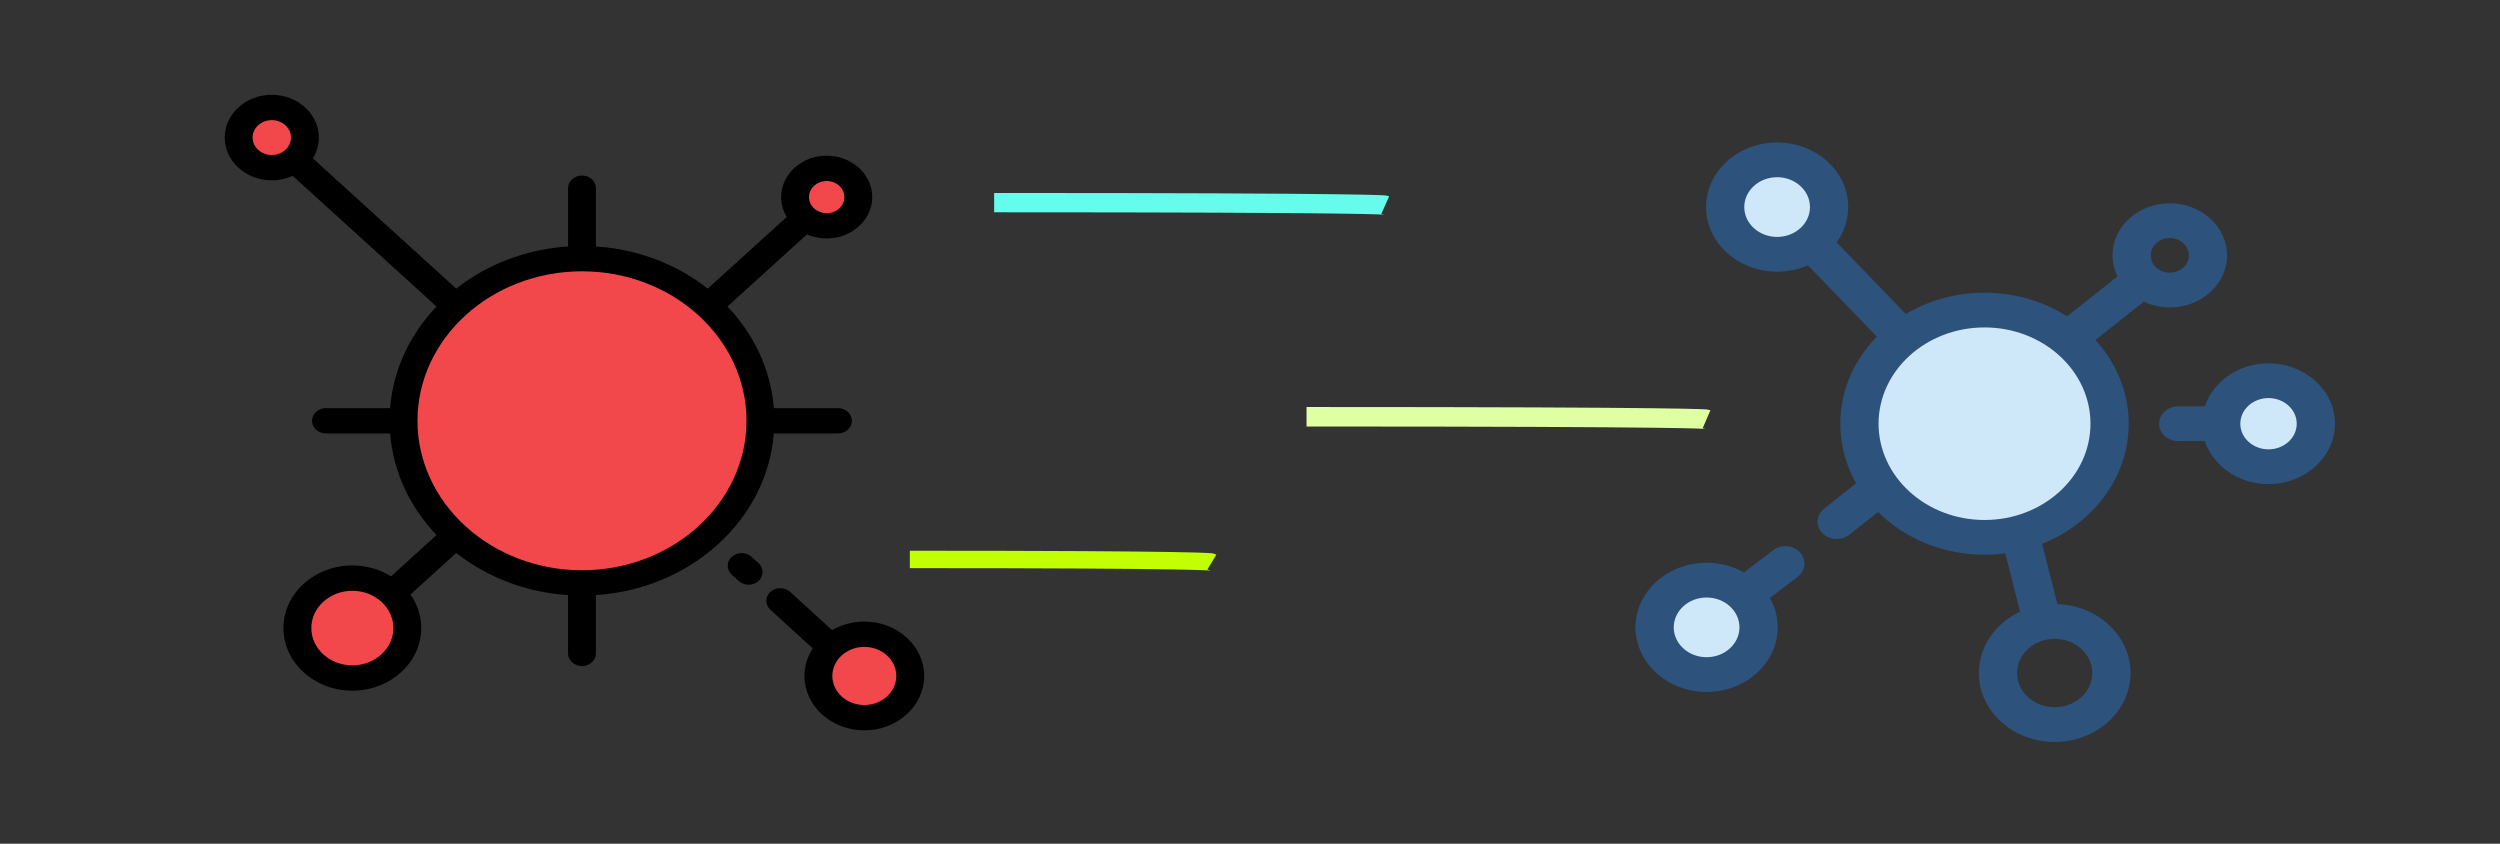 <?xml version="1.0" encoding="UTF-8" standalone="no"?>
<!-- Generator: Adobe Illustrator 19.0.0, SVG Export Plug-In . SVG Version: 6.00 Build 0)  -->

<svg
   xmlns:dc="http://purl.org/dc/elements/1.1/"
   xmlns:cc="http://creativecommons.org/ns#"
   xmlns:rdf="http://www.w3.org/1999/02/22-rdf-syntax-ns#"
   xmlns:svg="http://www.w3.org/2000/svg"
   xmlns="http://www.w3.org/2000/svg"
   xmlns:sodipodi="http://sodipodi.sourceforge.net/DTD/sodipodi-0.dtd"
   xmlns:inkscape="http://www.inkscape.org/namespaces/inkscape"
   version="1.1"
   id="Layer_1"
   x="0px"
   y="0px"
   viewBox="0 0 1544.678 521.333"
   xml:space="preserve"
   inkscape:version="0.91 r13725"
   sodipodi:docname="science.svg"
   width="1544.678"
   height="521.333"><rect x="0" y="0" width="1544.678" height="521.333" fill="#333333" stroke="none"/><defs
     id="defs53"><marker
       inkscape:stockid="TriangleOutL"
       orient="auto"
       refY="0"
       refX="0"
       id="TriangleOutL"
       style="overflow:visible"
       inkscape:isstock="true"><path
         id="path4369"
         d="m 5.77,0 -8.65,5 0,-10 8.65,5 z"
         style="fill:#000000;fill-opacity:1;fill-rule:evenodd;stroke:#870000;stroke-width:1pt;stroke-opacity:1"
         transform="scale(0.8,0.8)"
         inkscape:connector-curvature="0" /></marker><marker
       inkscape:stockid="Arrow2Lend"
       orient="auto"
       refY="0"
       refX="0"
       id="Arrow2Lend"
       style="overflow:visible"
       inkscape:isstock="true"><path
         id="path4248"
         style="fill:#000000;fill-opacity:1;fill-rule:evenodd;stroke:#870000;stroke-width:0.625;stroke-linejoin:round;stroke-opacity:1"
         d="M 8.719,4.034 -2.207,0.016 8.719,-4.002 c -1.745,2.372 -1.735,5.617 -6e-7,8.035 z"
         transform="matrix(-1.1,0,0,-1.1,-1.1,0)"
         inkscape:connector-curvature="0" /></marker><marker
       inkscape:stockid="Arrow1Lend"
       orient="auto"
       refY="0"
       refX="0"
       id="marker4947"
       style="overflow:visible"
       inkscape:isstock="true"><path
         id="path4949"
         d="M 0,0 5,-5 -12.5,0 5,5 0,0 Z"
         style="fill:#000000;fill-opacity:1;fill-rule:evenodd;stroke:#870000;stroke-width:1pt;stroke-opacity:1"
         transform="matrix(-0.8,0,0,-0.8,-10,0)"
         inkscape:connector-curvature="0" /></marker><marker
       inkscape:stockid="Arrow1Lend"
       orient="auto"
       refY="0"
       refX="0"
       id="marker4901"
       style="overflow:visible"
       inkscape:isstock="true"><path
         id="path4903"
         d="M 0,0 5,-5 -12.5,0 5,5 0,0 Z"
         style="fill:#000000;fill-opacity:1;fill-rule:evenodd;stroke:#870000;stroke-width:1pt;stroke-opacity:1"
         transform="matrix(-0.8,0,0,-0.8,-10,0)"
         inkscape:connector-curvature="0" /></marker><marker
       inkscape:stockid="Arrow1Lend"
       orient="auto"
       refY="0"
       refX="0"
       id="Arrow1Lend"
       style="overflow:visible"
       inkscape:isstock="true"><path
         id="path4230"
         d="M 0,0 5,-5 -12.5,0 5,5 0,0 Z"
         style="fill:#000000;fill-opacity:1;fill-rule:evenodd;stroke:#870000;stroke-width:1pt;stroke-opacity:1"
         transform="matrix(-0.8,0,0,-0.8,-10,0)"
         inkscape:connector-curvature="0" /></marker><marker
       inkscape:stockid="Arrow1Lstart"
       orient="auto"
       refY="0"
       refX="0"
       id="Arrow1Lstart"
       style="overflow:visible"
       inkscape:isstock="true"><path
         id="path4227"
         d="M 0,0 5,-5 -12.5,0 5,5 0,0 Z"
         style="fill:#000000;fill-opacity:1;fill-rule:evenodd;stroke:#000000;stroke-width:1pt;stroke-opacity:1"
         transform="matrix(0.8,0,0,0.8,10,0)"
         inkscape:connector-curvature="0" /></marker></defs><sodipodi:namedview
     pagecolor="#ffffff"
     bordercolor="#666666"
     borderopacity="1"
     objecttolerance="10"
     gridtolerance="10"
     guidetolerance="10"
     inkscape:pageopacity="0"
     inkscape:pageshadow="2"
     inkscape:window-width="1618"
     inkscape:window-height="979"
     id="namedview51"
     showgrid="false"
     fit-margin-top="0"
     fit-margin-left="0"
     fit-margin-right="0"
     fit-margin-bottom="0"
     inkscape:zoom="0.4609375"
     inkscape:cx="706.16949"
     inkscape:cy="185.06222"
     inkscape:window-x="0"
     inkscape:window-y="0"
     inkscape:window-maximized="0"
     inkscape:current-layer="Layer_1" /><g
     id="g3"
     transform="matrix(0.844,0,0,0.767,138.847,58.576)"><circle
       style="fill:#f2484b"
       cx="261.508"
       cy="262.609"
       r="130.611"
       id="circle5" /><circle
       style="fill:#f2484b"
       cx="34.449"
       cy="34.449"
       r="24.25"
       id="circle7" /><circle
       style="fill:#f2484b"
       cx="468.184"
       cy="468.184"
       r="33.619"
       id="circle9" /><circle
       style="fill:#f2484b"
       cx="440.626"
       cy="82.399"
       r="23.147"
       id="circle11" /><circle
       style="fill:#f2484b"
       cx="93.414"
       cy="429.601"
       r="40.232"
       id="circle13" /></g><path
     d="m 478.138,267.812 39.62,0 c 4.755,0 8.609,-3.502 8.609,-7.822 0,-4.32 -3.854,-7.822 -8.609,-7.822 l -39.62,0 c -1.892,-23.904 -12.38,-45.679 -28.667,-62.776 l 49.133,-44.567 c 3.687,1.614 7.819,2.52 12.178,2.52 15.52,0 28.147,-11.473 28.147,-25.575 0,-14.102 -12.628,-25.575 -28.148,-25.575 -15.52,0 -28.147,11.473 -28.147,25.575 0,4.451 1.26,8.638 3.469,12.287 l -48.807,44.271 c -18.817,-14.803 -42.786,-24.334 -69.097,-26.054 l 0,-36 c 0,-4.32 -3.854,-7.822 -8.609,-7.822 -4.755,0 -8.609,3.502 -8.609,7.822 l 0,36 c -26.31,1.72 -50.276,11.249 -69.093,26.05 L 193.317,97.851 c 2.344,-3.807 3.686,-8.19 3.686,-12.853 8.5e-4,-14.568 -13.044,-26.421 -29.078,-26.421 -16.034,0 -29.078,11.853 -29.078,26.421 0,14.568 13.045,26.421 29.078,26.421 4.643,0 9.032,-0.999 12.929,-2.765 l 88.857,80.736 c -16.29,17.097 -26.779,38.873 -28.671,62.779 l -39.62,0 c -4.755,0 -8.609,3.502 -8.609,7.822 0,4.32 3.854,7.822 8.609,7.822 l 39.62,0 c 1.892,23.905 12.38,45.681 28.671,62.779 l -28.053,25.489 c -0.007,0.006 -0.012,0.013 -0.019,0.019 -6.825,-4.234 -15.068,-6.714 -23.938,-6.714 -23.473,0 -42.569,17.352 -42.569,38.679 0,21.327 19.097,38.679 42.569,38.679 23.472,0 42.569,-17.352 42.569,-38.679 0,-7.627 -2.452,-14.738 -6.662,-20.736 0.075,-0.064 0.154,-0.12 0.226,-0.186 l 28.052,-25.489 c 18.817,14.802 42.784,24.332 69.094,26.051 l 0,36 c 0,4.32 3.854,7.822 8.609,7.822 4.755,0 8.609,-3.502 8.609,-7.822 l 0,-36 c 58.693,-3.834 105.717,-46.561 109.939,-99.891 z M 217.703,411.099 c -13.978,0 -25.351,-10.332 -25.351,-23.034 0,-12.701 11.372,-23.034 25.351,-23.034 13.979,0 25.351,10.332 25.351,23.034 -8.4e-4,12.702 -11.373,23.034 -25.351,23.034 z M 510.78,111.84 c 6.026,0 10.929,4.455 10.929,9.931 0,5.476 -4.903,9.931 -10.929,9.931 -6.027,0 -10.929,-4.455 -10.929,-9.931 0,-5.476 4.903,-9.931 10.929,-9.931 z M 156.065,84.997 c 0,-5.942 5.32,-10.776 11.86,-10.776 6.539,0 11.86,4.834 11.86,10.776 0,5.942 -5.32,10.776 -11.86,10.776 -6.539,0 -11.86,-4.834 -11.86,-10.776 z m 203.525,267.348 c -56.047,0 -101.644,-41.43 -101.644,-92.355 0,-50.925 45.597,-92.355 101.644,-92.355 56.047,0 101.644,41.43 101.644,92.355 0,50.925 -45.598,92.355 -101.644,92.355 z"
     id="path15"
     inkscape:connector-curvature="0" /><path
     d="m 464.335,344.038 c -3.362,-3.055 -8.813,-3.055 -12.176,0 -3.362,3.055 -3.362,8.008 0,11.063 l 4.305,3.911 c 1.681,1.528 3.885,2.291 6.088,2.291 2.203,0 4.407,-0.763 6.088,-2.291 3.362,-3.055 3.362,-8.008 0,-11.063 l -4.304,-3.912 z"
     id="path17"
     inkscape:connector-curvature="0" /><path
     d="m 534.04,384.046 c -7.323,0 -14.149,1.952 -19.899,5.3 l -25.957,-23.64 c -3.358,-3.059 -8.809,-3.064 -12.175,-0.012 -3.366,3.051 -3.372,8.004 -0.013,11.063 l 26.187,23.85 c -3.253,5.001 -5.13,10.827 -5.13,17.046 0,18.531 16.592,33.607 36.987,33.607 20.395,0 36.987,-15.075 36.987,-33.607 0,-18.531 -16.592,-33.607 -36.987,-33.607 z m 0,51.569 c -10.9,0 -19.768,-8.058 -19.768,-17.961 0,-9.904 8.868,-17.961 19.768,-17.961 10.9,0 19.768,8.058 19.768,17.961 8.4e-4,9.903 -8.868,17.961 -19.768,17.961 z"
     id="path19"
     inkscape:connector-curvature="0" /><g
     id="g21"
     transform="translate(472.949,-6.508)" /><g
     id="g23"
     transform="translate(472.949,-6.508)" /><g
     id="g25"
     transform="translate(472.949,-6.508)" /><g
     id="g27"
     transform="translate(472.949,-6.508)" /><g
     id="g29"
     transform="translate(472.949,-6.508)" /><g
     id="g31"
     transform="translate(472.949,-6.508)" /><g
     id="g33"
     transform="translate(472.949,-6.508)" /><g
     id="g35"
     transform="translate(472.949,-6.508)" /><g
     id="g37"
     transform="translate(472.949,-6.508)" /><g
     id="g39"
     transform="translate(472.949,-6.508)" /><g
     id="g41"
     transform="translate(472.949,-6.508)" /><g
     id="g43"
     transform="translate(472.949,-6.508)" /><g
     id="g45"
     transform="translate(472.949,-6.508)" /><g
     id="g47"
     transform="translate(472.949,-6.508)" /><g
     id="g49"
     transform="translate(472.949,-6.508)" /><g
     transform="matrix(0.844,0,0,0.767,1010.532,76.879)"
     id="g3-6"><path
       inkscape:connector-curvature="0"
       style="fill:#2d527c"
       d="m 297.64,414.044 c -6.371,0 -12.13,-4.378 -13.624,-10.849 l -34.405,-148.99 c -1.74,-7.531 2.956,-15.046 10.488,-16.785 7.532,-1.74 15.046,2.956 16.786,10.487 l 34.405,148.99 c 1.74,7.531 -2.956,15.046 -10.488,16.785 -1.06,0.244 -2.12,0.362 -3.162,0.362 z"
       id="path5" /><path
       inkscape:connector-curvature="0"
       style="fill:#2d527c"
       d="m 80.402,392.277 c -3.997,0 -7.966,-1.703 -10.734,-5.006 -4.964,-5.923 -4.187,-14.751 1.737,-19.715 l 29.264,-24.524 c 5.924,-4.967 14.752,-4.186 19.717,1.737 4.964,5.923 4.187,14.751 -1.737,19.715 l -29.264,24.524 c -2.623,2.197 -5.813,3.269 -8.983,3.269 z"
       id="path7" /><path
       inkscape:connector-curvature="0"
       style="fill:#2d527c"
       d="m 147.309,334.008 c -3.908,0 -7.793,-1.626 -10.559,-4.805 -5.076,-5.829 -4.466,-14.668 1.363,-19.745 L 360.935,115.402 c 5.829,-5.075 14.668,-4.465 19.745,1.363 5.076,5.829 4.466,14.668 -1.363,19.745 L 156.494,330.566 c -2.651,2.308 -5.926,3.442 -9.185,3.442 z"
       id="path9" /><path
       inkscape:connector-curvature="0"
       style="fill:#2d527c"
       d="m 282.275,284.074 c -3.889,0 -7.758,-1.611 -10.524,-4.764 L 93.153,75.803 c -5.098,-5.808 -4.522,-14.652 1.288,-19.749 5.809,-5.098 14.652,-4.522 19.75,1.288 l 178.598,203.507 c 5.099,5.808 4.522,14.652 -1.288,19.749 -2.656,2.331 -5.948,3.476 -9.226,3.476 z"
       id="path11" /><path
       inkscape:connector-curvature="0"
       style="fill:#2d527c"
       d="m 486.456,255.098 -89.153,0 c -7.73,0 -13.995,-6.267 -13.995,-13.995 0,-7.728 6.266,-13.995 13.995,-13.995 l 89.153,0 c 7.73,0 13.995,6.267 13.995,13.995 0,7.728 -6.266,13.995 -13.995,13.995 z"
       id="path13" /></g><ellipse
     style="fill:#cee8fa"
     cx="1226.175"
     cy="261.793"
     id="circle15"
     rx="77.286"
     ry="70.223" /><path
     inkscape:connector-curvature="0"
     style="fill:#2d527c"
     d="m 1226.177,342.749 c -49.128,0 -89.096,-36.316 -89.096,-80.953 0,-44.638 39.968,-80.953 89.096,-80.953 49.127,0 89.096,36.316 89.096,80.953 0,44.638 -39.969,80.953 -89.096,80.953 z m 0,-140.44 c -36.1,0 -65.469,26.684 -65.469,59.486 0,32.802 29.37,59.486 65.469,59.486 36.1,0 65.469,-26.684 65.469,-59.486 0,-32.802 -29.37,-59.486 -65.469,-59.486 z"
     id="path17-0" /><ellipse
     style="fill:#cee8fa"
     cx="1098.049"
     cy="127.936"
     id="circle19"
     rx="32.11"
     ry="29.175" /><g
     transform="matrix(0.844,0,0,0.767,1010.532,76.879)"
     id="g21-1"><path
       inkscape:connector-curvature="0"
       style="fill:#2d527c"
       d="m 103.672,118.61 c -28.695,0 -52.039,-23.344 -52.039,-52.039 0,-28.695 23.344,-52.04 52.039,-52.04 28.695,0 52.04,23.346 52.04,52.04 0,28.694 -23.346,52.039 -52.04,52.039 z m 0,-76.088 c -13.261,0 -24.048,10.789 -24.048,24.05 0,13.261 10.788,24.048 24.048,24.048 13.261,0 24.05,-10.788 24.05,-24.048 0,-13.26 -10.79,-24.05 -24.05,-24.05 z"
       id="path23" /><path
       inkscape:connector-curvature="0"
       style="fill:#2d527c"
       d="m 306.872,497.469 c -30.619,0 -55.529,-24.91 -55.529,-55.529 0,-30.619 24.91,-55.529 55.529,-55.529 30.619,0 55.529,24.91 55.529,55.529 0,30.619 -24.91,55.529 -55.529,55.529 z m 0,-83.068 c -15.185,0 -27.539,12.354 -27.539,27.539 0,15.185 12.354,27.539 27.539,27.539 15.185,0 27.539,-12.354 27.539,-27.539 0,-15.185 -12.354,-27.539 -27.539,-27.539 z"
       id="path25" /><path
       inkscape:connector-curvature="0"
       style="fill:#2d527c"
       d="m 391.131,147.417 c -23.127,0 -41.943,-18.815 -41.943,-41.943 0,-23.128 18.815,-41.943 41.943,-41.943 23.128,0 41.943,18.815 41.943,41.943 0,23.128 -18.816,41.943 -41.943,41.943 z m 0,-55.893 c -7.693,0 -13.952,6.259 -13.952,13.952 0,7.693 6.259,13.952 13.952,13.952 7.693,0 13.952,-6.259 13.952,-13.952 0,-7.693 -6.259,-13.952 -13.952,-13.952 z"
       id="path27" /></g><ellipse
     style="fill:#cee8fa"
     cx="1401.655"
     cy="261.793"
     id="circle29"
     rx="29.248"
     ry="26.575" /><path
     inkscape:connector-curvature="0"
     style="fill:#2d527c"
     d="m 1401.651,299.104 c -22.641,0 -41.061,-16.736 -41.061,-37.309 0,-20.572 18.42,-37.309 41.061,-37.309 22.641,0 41.061,16.736 41.061,37.309 0,20.572 -18.419,37.309 -41.061,37.309 z m 0,-53.15 c -9.614,0 -17.434,7.106 -17.434,15.841 0,8.735 7.821,15.841 17.434,15.841 9.614,0 17.434,-7.106 17.434,-15.841 0,-8.735 -7.82,-15.841 -17.434,-15.841 z"
     id="path31" /><ellipse
     style="fill:#cee8fa"
     cx="1054.451"
     cy="387.621"
     id="circle33"
     rx="32.11"
     ry="29.175" /><path
     inkscape:connector-curvature="0"
     style="fill:#2d527c"
     d="m 1054.459,427.536 c -24.221,0 -43.927,-17.905 -43.927,-39.912 0,-22.006 19.706,-39.913 43.927,-39.913 24.221,0 43.927,17.905 43.927,39.913 0,22.008 -19.706,39.912 -43.927,39.912 z m 0,-58.356 c -11.194,0 -20.301,8.275 -20.301,18.445 0,10.171 9.106,18.445 20.301,18.445 11.194,0 20.301,-8.275 20.301,-18.445 0,-10.171 -9.107,-18.445 -20.301,-18.445 z"
     id="path35" /><path
     style="fill:#000000;fill-rule:evenodd;stroke:#66fcec;stroke-width:11.934;stroke-linecap:butt;stroke-linejoin:miter;stroke-miterlimit:11.3;stroke-dasharray:none;stroke-opacity:1"
     d="m 614.253,125.201 c 238.174,0 241.643,1.541 241.643,1.541"
     id="path4221"
     inkscape:connector-curvature="0" /><path
     style="fill:#000000;fill-rule:evenodd;stroke:#e0ffa2;stroke-width:12.042;stroke-linecap:butt;stroke-linejoin:miter;stroke-miterlimit:11.3;stroke-dasharray:none;stroke-opacity:1"
     d="m 807.276,257.506 c 243.602,0 247.15,1.534 247.15,1.534"
     id="path4221-2"
     inkscape:connector-curvature="0" /><path
     style="fill:#808000;fill-rule:evenodd;stroke:#c1ff03;stroke-width:10.748;stroke-linecap:butt;stroke-linejoin:miter;stroke-miterlimit:11.3;stroke-dasharray:none;stroke-opacity:1"
     d="m 562.161,345.653 c 183.946,0 186.625,1.618 186.625,1.618"
     id="path4221-1"
     inkscape:connector-curvature="0" /></svg>